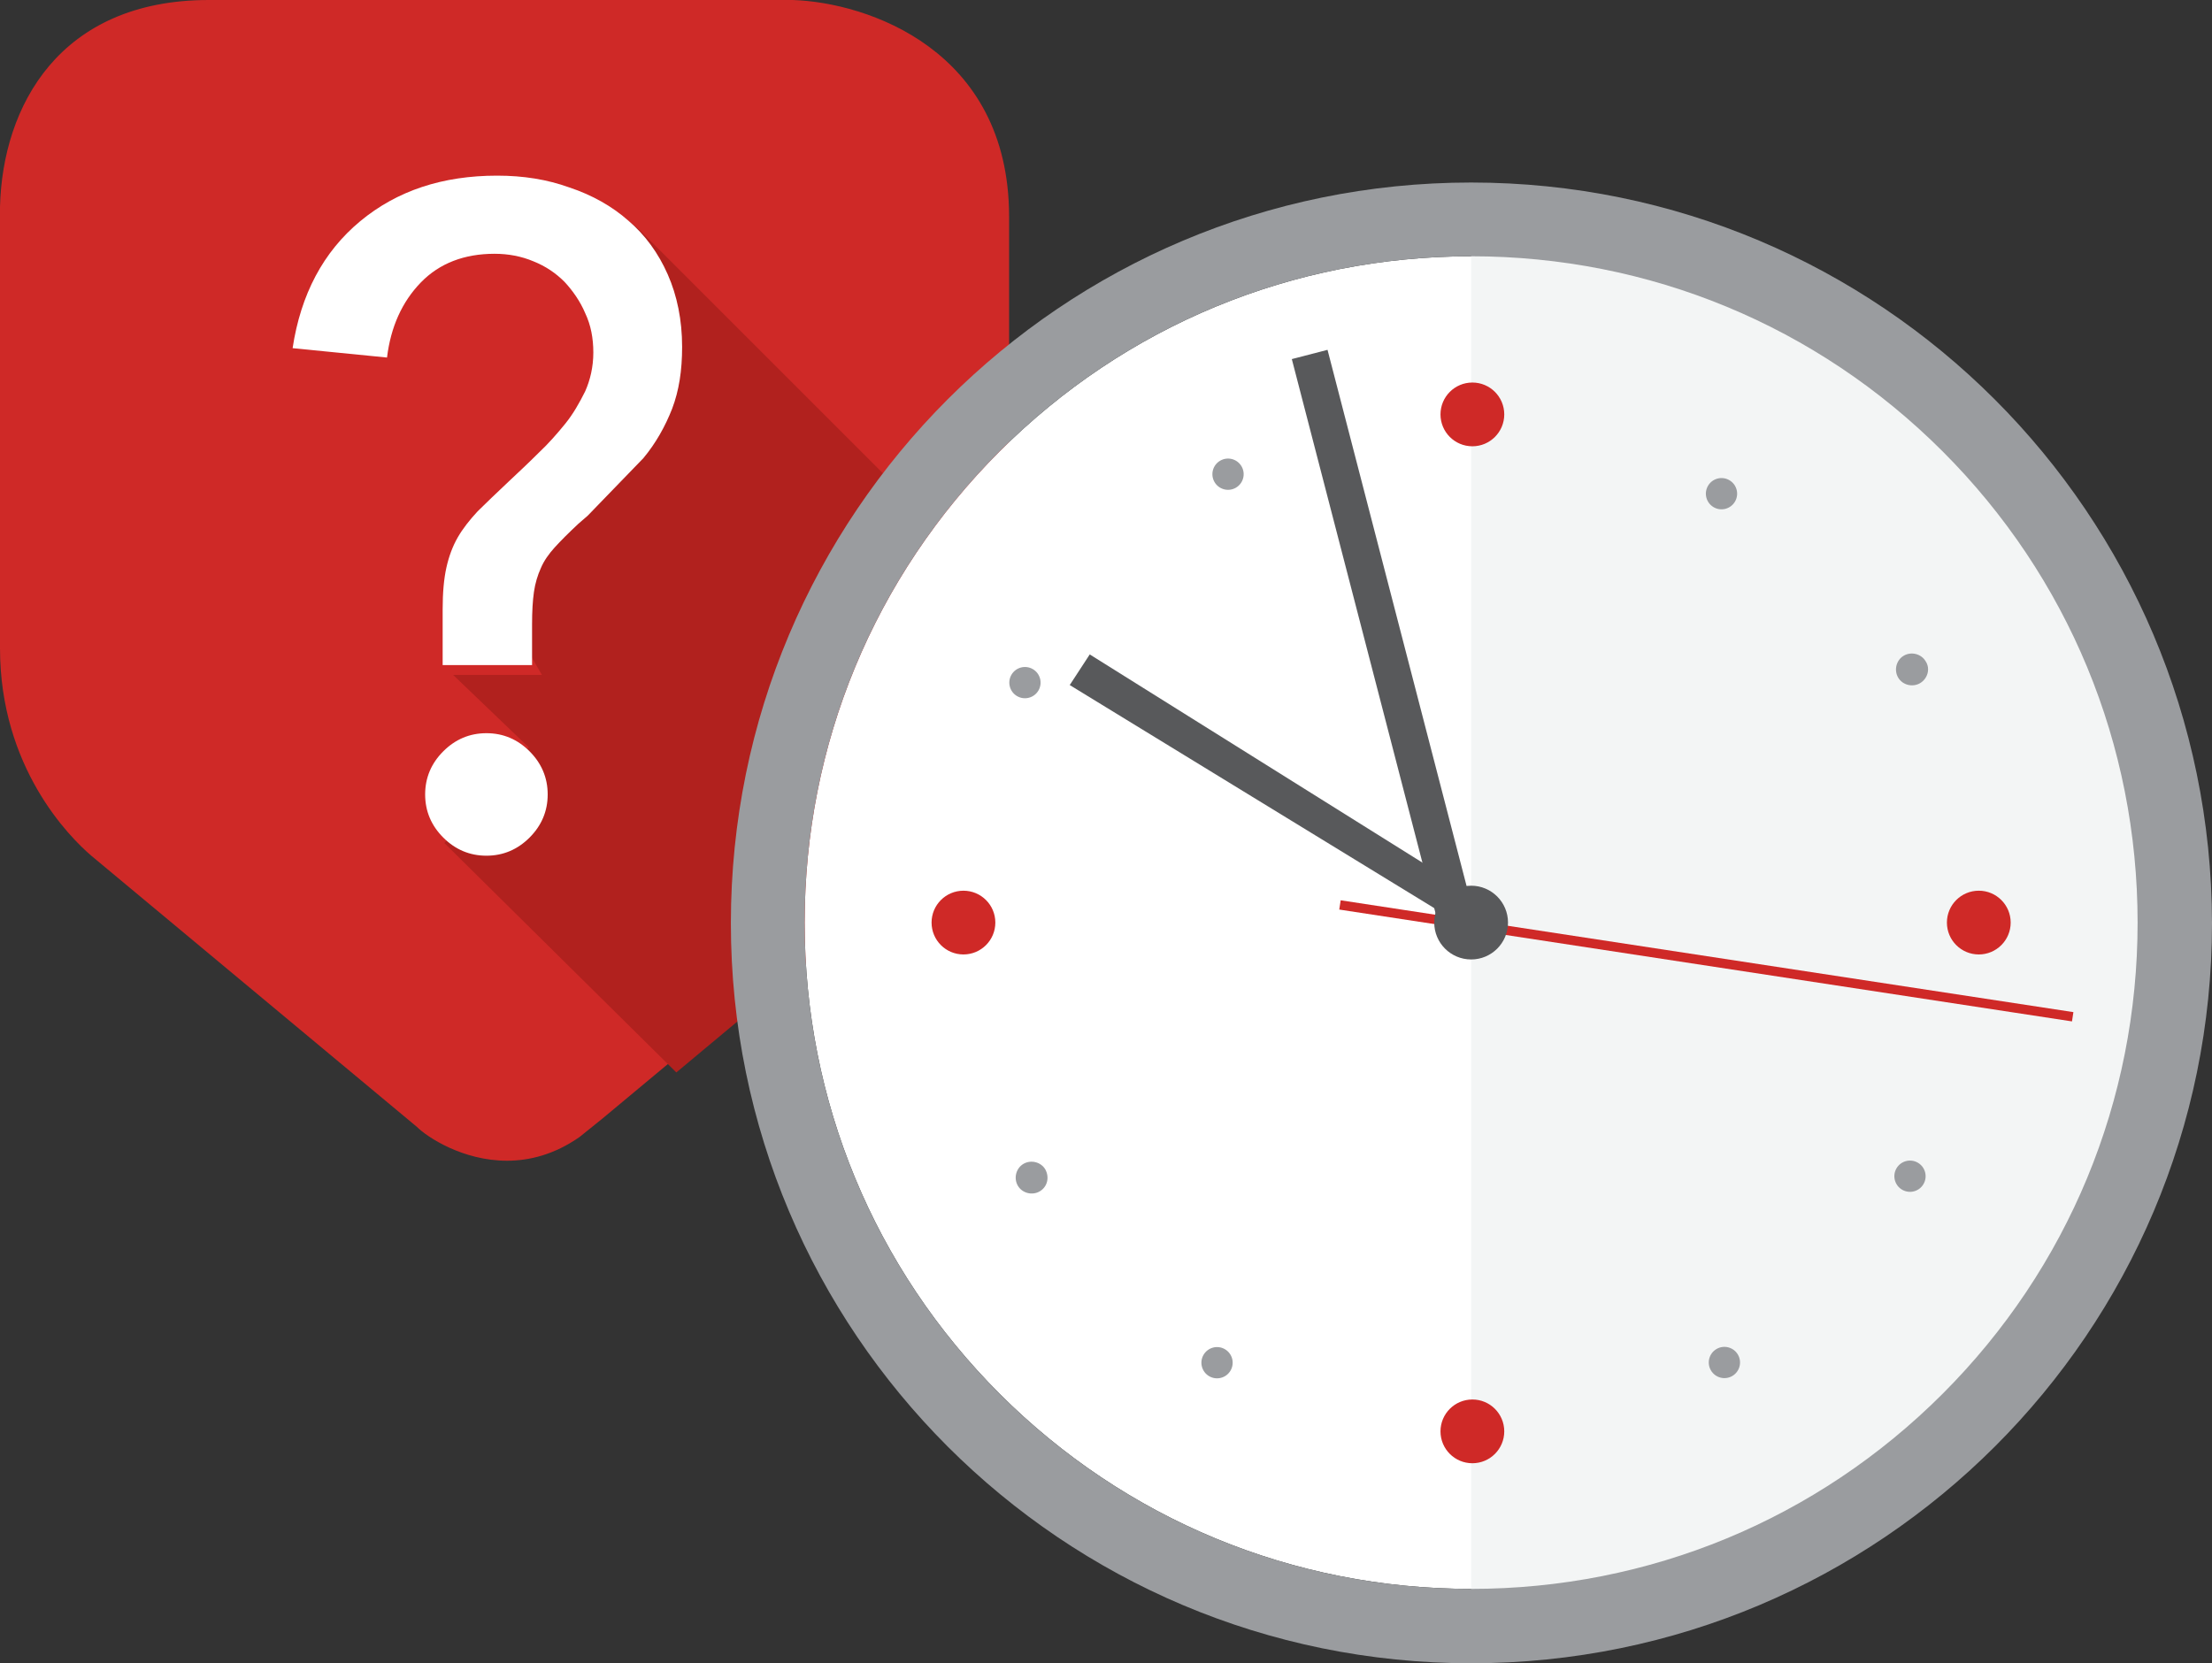 <?xml version="1.0" encoding="UTF-8" standalone="no"?>
<!-- Generator: Adobe Illustrator 21.0.2, SVG Export Plug-In . SVG Version: 6.00 Build 0)  -->

<svg
   xmlns:dc="http://purl.org/dc/elements/1.1/"
   xmlns:cc="http://creativecommons.org/ns#"
   xmlns:rdf="http://www.w3.org/1999/02/22-rdf-syntax-ns#"
   xmlns:svg="http://www.w3.org/2000/svg"
   xmlns="http://www.w3.org/2000/svg"
   xmlns:sodipodi="http://sodipodi.sourceforge.net/DTD/sodipodi-0.dtd"
   xmlns:inkscape="http://www.inkscape.org/namespaces/inkscape"
   version="1.1"
   id="Layer_1"
   x="0px"
   y="0px"
   viewBox="0 0 353.8 266.1"
   xml:space="preserve"
   sodipodi:docname="clock.svg"
   inkscape:export-filename="/home/leandro/Downloads/Arquivos para desenvolvimento/Interface/Sismema_Impulse_Bilingue_Site.svg.png"
   inkscape:export-xdpi="96"
   inkscape:export-ydpi="96"
   width="353.8"
   height="266.1"
   inkscape:version="0.92.2 (5c3e80d, 2017-08-06)"><rect x="0" y="0" width="353.8" height="266.1" fill="#333333" stroke="none"/><defs
     id="defs1474" /><sodipodi:namedview
     pagecolor="#ffffff"
     bordercolor="#666666"
     borderopacity="1"
     objecttolerance="10"
     gridtolerance="10"
     guidetolerance="10"
     inkscape:pageopacity="0"
     inkscape:pageshadow="2"
     inkscape:window-width="1299"
     inkscape:window-height="713"
     id="namedview1472"
     showgrid="false"
     inkscape:zoom="0.90509668"
     inkscape:cx="363.71568"
     inkscape:cy="75.319159"
     inkscape:window-x="67"
     inkscape:window-y="27"
     inkscape:window-maximized="1"
     inkscape:current-layer="Layer_1" /><style
     type="text/css"
     id="style2">
	.st0{fill:#CF2927;}
	.st1{fill:#B1211E;}
	.st2{fill:#FFFFFF;}
	.st3{opacity:0.8;fill:url(#SVGID_3_);}
	.st4{fill:#5A5B5D;}
	.st5{fill:#5A5B5D;stroke:#5A5B5D;stroke-width:0.469;stroke-miterlimit:10;}
	.st6{fill:#A6A8AB;}
	.st7{fill:#F1F1F2;}
	.st8{fill:none;stroke:#FFFFFF;stroke-width:0.25;stroke-miterlimit:10;}
	.st9{font-family:'Exo-Bold';}
	.st10{font-size:46.299px;}
	.st11{font-family:'Exo-Regular';}
	.st12{font-size:30.415px;}
	.st13{fill:#E6E6E6;}
	.st14{font-size:18px;}
	.st15{font-family:'Exo-Light';}
	.st16{fill:none;stroke:#E6E6E6;stroke-width:2;stroke-miterlimit:10;}
	.st17{fill:#9A9C9F;}
	.st18{font-size:21.543px;}
	.st19{fill:none;}
	.st20{fill:#808080;}
	.st21{font-size:16px;}
	.st22{opacity:0.25;fill:url(#SVGID_4_);}
	.st23{opacity:0.25;fill:url(#SVGID_5_);}
	.st24{opacity:0.67;fill:#F2F2F2;}
	.st25{font-size:13.605px;}
	.st26{letter-spacing:2;}
	.st27{fill:#F2F2F2;}
	.st28{fill:none;stroke:#CF2927;stroke-miterlimit:10;}
	.st29{fill:none;stroke:#CCCCCC;stroke-miterlimit:10;}
	.st30{font-family:'Exo-Italic';}
	.st31{font-size:10.516px;}
	.st32{font-size:14px;}
	.st33{font-size:12px;}
	.st34{opacity:0.6;}
	.st35{font-size:10px;}
	.st36{font-family:'Exo-Black';}
	.st37{font-size:11px;}
	.st38{font-family:'Exo-DemiBold';}
	.st39{fill:#58595B;}
	.st40{font-family:'Exo-ExtraBold';}
	.st41{font-size:20.301px;}
	.st42{fill-rule:evenodd;clip-rule:evenodd;fill:#FFFFFF;}
	.st43{font-family:'Exo-Medium';}
	.st44{font-size:15.377px;}
	.st45{font-size:18.859px;}
	.st46{letter-spacing:-1;}
	.st47{fill:#0071BC;}
	.st48{fill:none;stroke:#FFFFFF;stroke-miterlimit:10;}
	.st49{fill:#B3B3B3;}
	.st50{font-family:'Exo-Light-Italic';}
	.st51{letter-spacing:1;}
	.st52{font-size:18.522px;}
	.st53{font-size:14.591px;}
	.st54{fill:#C32C27;}
	.st55{fill:#A8241E;}
	.st56{fill:#A5A6A9;}
	.st57{fill:#F0F0F1;}
	.st58{fill:#F3F5F5;}
	.st59{font-size:21.74px;}
	.st60{font-size:18.634px;}
	.st61{fill:#CF2927;stroke:#CF2927;stroke-width:2.838;stroke-miterlimit:10;}
	.st62{fill:none;stroke:#CF2927;stroke-width:5.114;stroke-linecap:round;stroke-linejoin:round;stroke-miterlimit:10;}
	.st63{clip-path:url(#SVGID_9_);}
</style><linearGradient
     id="SVGID_3_"
     gradientUnits="userSpaceOnUse"
     x1="-0.619"
     y1="524.109"
     x2="1920.567"
     y2="524.109"><stop
       offset="0"
       style="stop-color:#58595B"
       id="stop28" /><stop
       offset="0.512"
       style="stop-color:#757677"
       id="stop30" /><stop
       offset="1"
       style="stop-color:#555658"
       id="stop32" /></linearGradient><linearGradient
     id="SVGID_4_"
     gradientUnits="userSpaceOnUse"
     x1="1152.744"
     y1="1409.502"
     x2="1152.744"
     y2="1545.395"><stop
       offset="0"
       style="stop-color:#FFFFFF;stop-opacity:0"
       id="stop142" /><stop
       offset="3.624004e-02"
       style="stop-color:#F4F4F4;stop-opacity:3.624004e-02"
       id="stop144" /><stop
       offset="0.399"
       style="stop-color:#8D8D8D;stop-opacity:0.399"
       id="stop146" /><stop
       offset="0.69"
       style="stop-color:#414141;stop-opacity:0.69"
       id="stop148" /><stop
       offset="0.897"
       style="stop-color:#121212;stop-opacity:0.897"
       id="stop150" /><stop
       offset="1"
       style="stop-color:#000000"
       id="stop152" /></linearGradient><linearGradient
     id="SVGID_5_"
     gradientUnits="userSpaceOnUse"
     x1="1186.256"
     y1="1896.849"
     x2="1186.256"
     y2="2032.742"
     gradientTransform="rotate(180,1169.5,1591)"><stop
       offset="0"
       style="stop-color:#FFFFFF;stop-opacity:0"
       id="stop157" /><stop
       offset="3.624004e-02"
       style="stop-color:#F4F4F4;stop-opacity:3.624004e-02"
       id="stop159" /><stop
       offset="0.399"
       style="stop-color:#8D8D8D;stop-opacity:0.399"
       id="stop161" /><stop
       offset="0.69"
       style="stop-color:#414141;stop-opacity:0.69"
       id="stop163" /><stop
       offset="0.897"
       style="stop-color:#121212;stop-opacity:0.897"
       id="stop165" /><stop
       offset="1"
       style="stop-color:#000000"
       id="stop167" /></linearGradient><g
     transform="translate(-514.6,-5090.4)"
     id="g6"><path
       inkscape:connector-curvature="0"
       class="st0"
       d="M 641.4,5090.4 H 548 c -23.9,0 -33,17 -33.4,33.1 v 70.6 c 0,19.1 11.1,30.2 14.6,33.2 l 52.1,43.4 c 1.6,1.6 7.3,5.4 14.4,5.4 3.6,0 7.6,-1 11.6,-3.8 l 3.6,-2.9 46.2,-38.5 c 17.7,-14.8 18.8,-34.2 18.9,-37.9 v -68.1 c -0.1,-26.5 -22.6,-34.1 -34.6,-34.5 z"
       id="path4"
       style="fill:#cf2927" /></g><path
     inkscape:connector-curvature="0"
     class="st1"
     d="m 104.7,51.9 c -0.9,-1.4 -11,-14.1 -12.2,-15.1 4.5,-4 8.1,-1.8 10.2,0.4 0.2,0.2 0.3,0.3 0.5,0.5 0.2,0.2 0.3,0.3 0.5,0.5 0.2,0.2 0.3,0.3 0.5,0.5 0.2,0.2 0.3,0.3 0.5,0.5 0.2,0.2 0.3,0.3 0.5,0.5 0.2,0.2 0.3,0.3 0.5,0.5 0.2,0.2 0.3,0.3 0.5,0.5 0.2,0.2 0.3,0.3 0.5,0.5 0.2,0.2 0.3,0.3 0.5,0.5 0.2,0.2 0.3,0.3 0.5,0.5 0.2,0.2 0.3,0.3 0.5,0.5 0.2,0.2 0.3,0.3 0.5,0.5 0.2,0.2 0.3,0.3 0.5,0.5 0.2,0.2 0.3,0.3 0.5,0.5 0.2,0.2 0.3,0.3 0.5,0.5 0.2,0.2 0.3,0.3 0.5,0.5 0.2,0.2 0.3,0.3 0.5,0.5 0.2,0.2 0.3,0.3 0.5,0.5 0.2,0.2 0.3,0.3 0.5,0.5 0.2,0.2 0.3,0.3 0.5,0.5 0.2,0.2 0.3,0.3 0.5,0.5 0.2,0.2 0.3,0.3 0.5,0.5 0.2,0.2 0.3,0.3 0.5,0.5 0.2,0.2 0.3,0.3 0.5,0.5 0.2,0.2 0.3,0.3 0.5,0.5 0.2,0.2 0.3,0.3 0.5,0.5 0.2,0.2 0.3,0.3 0.5,0.5 0.2,0.2 0.3,0.3 0.5,0.5 0.2,0.2 0.3,0.3 0.5,0.5 0.2,0.2 0.3,0.3 0.5,0.5 0.2,0.2 0.3,0.3 0.5,0.5 0.2,0.2 0.3,0.3 0.5,0.5 0.2,0.2 0.3,0.3 0.5,0.5 0.2,0.2 0.3,0.3 0.5,0.5 0.2,0.2 0.3,0.3 0.5,0.5 0.2,0.2 0.3,0.3 0.5,0.5 0.2,0.2 0.3,0.3 0.5,0.5 0.2,0.2 0.3,0.3 0.5,0.5 0.2,0.2 0.3,0.3 0.5,0.5 0.2,0.2 0.3,0.3 0.5,0.5 0.2,0.2 0.3,0.3 0.5,0.5 0.2,0.2 0.3,0.3 0.5,0.5 0.2,0.2 0.3,0.3 0.5,0.5 0.2,0.2 0.3,0.3 0.5,0.5 0.2,0.2 0.3,0.3 0.5,0.5 0.2,0.2 0.3,0.3 0.5,0.5 0.2,0.2 0.3,0.3 0.5,0.5 0.2,0.2 0.3,0.3 0.5,0.5 0.2,0.2 0.3,0.3 0.5,0.5 0.2,0.2 0.3,0.3 0.5,0.5 0.2,0.2 0.3,0.3 0.5,0.5 0.2,0.2 0.3,0.3 0.5,0.5 0.2,0.2 0.3,0.3 0.5,0.5 0.2,0.2 0.3,0.3 0.5,0.5 0.2,0.2 0.3,0.3 0.5,0.5 0.2,0.2 0.3,0.3 0.5,0.5 0.2,0.2 0.3,0.3 0.5,0.5 0.2,0.2 0.3,0.3 0.5,0.5 0.2,0.2 0.3,0.3 0.5,0.5 0.2,0.2 0.3,0.3 0.5,0.5 0.2,0.2 0.3,0.3 0.5,0.5 0.2,0.2 0.3,0.3 0.5,0.5 0.2,0.2 0.3,0.3 0.5,0.5 0.2,0.2 0.3,0.3 0.5,0.5 0.2,0.2 0.3,0.3 0.5,0.5 0.2,0.2 0.3,0.3 0.5,0.5 0.2,0.2 0.3,0.3 0.5,0.5 0.2,0.2 0.3,0.3 0.5,0.5 0.2,0.2 0.3,0.3 0.5,0.5 0.2,0.2 0.3,0.3 0.5,0.5 0.2,0.2 0.3,0.3 0.5,0.5 0.2,0.2 0.3,0.3 0.5,0.5 0.2,0.2 0.3,0.3 0.5,0.5 0.2,0.2 0.3,0.3 0.5,0.5 0.2,0.2 0.3,0.3 0.5,0.5 0.2,0.2 0.3,0.3 0.5,0.5 0.2,0.2 0.3,0.3 0.5,0.5 0.2,0.2 0.3,0.3 0.5,0.5 0.2,0.2 0.3,0.3 0.5,0.5 0.2,0.2 0.3,0.3 0.5,0.5 0.2,0.2 0.3,0.3 0.5,0.5 0.2,0.2 0.3,0.3 0.5,0.5 0.2,0.2 0.3,0.3 0.5,0.5 0.2,0.2 0.3,0.3 0.5,0.5 0.2,0.2 0.3,0.3 0.5,0.5 0.2,0.2 0.3,0.3 0.5,0.5 0.2,0.2 0.3,0.3 0.5,0.5 0.2,0.2 0.3,0.3 0.5,0.5 0.2,0.2 0.3,0.3 0.5,0.5 0.2,0.2 0.3,0.3 0.5,0.5 0.2,0.2 0.3,0.3 0.5,0.5 0.2,0.2 0.3,0.3 0.5,0.5 0.2,0.2 0.3,0.3 0.5,0.5 0.2,0.2 0.3,0.3 0.5,0.5 0.2,0.2 0.3,0.3 0.5,0.5 0.2,0.2 0.3,0.3 0.5,0.5 -0.9,5.1 -5.9,56 -14.1,62.7 l -28.4,23.7 -37.1,-36.7 13.5,-15.3 -12.1,-11.6 h 14.2 l -7.1,-12.3 z"
     id="path8"
     style="fill:#b1211e" /><g
     transform="translate(-514.6,-5090.4)"
     id="g12"><path
       inkscape:connector-curvature="0"
       class="st2"
       d="m 585.4,5197 v -9.1 c 0,-2.7 0.2,-4.9 0.6,-6.7 0.4,-1.8 1,-3.4 1.8,-4.8 0.8,-1.4 1.9,-2.8 3.2,-4.2 1.3,-1.3 3,-2.9 5,-4.8 1.6,-1.5 3.2,-3 4.7,-4.5 1.6,-1.5 3,-3.1 4.3,-4.7 1.3,-1.6 2.3,-3.4 3.2,-5.2 0.8,-1.8 1.3,-3.9 1.3,-6.2 0,-2.3 -0.4,-4.4 -1.3,-6.3 -0.8,-1.9 -2,-3.6 -3.3,-5 -1.4,-1.4 -3,-2.5 -5,-3.3 -1.9,-0.8 -4,-1.2 -6.2,-1.2 -4.8,0 -8.8,1.5 -11.8,4.6 -3,3.1 -4.8,7.1 -5.4,12 l -15.1,-1.5 c 1.3,-8.6 4.9,-15.4 10.8,-20.3 5.9,-4.9 13.2,-7.3 21.9,-7.3 4.2,0 8,0.6 11.6,1.9 3.6,1.2 6.8,3 9.4,5.3 2.7,2.3 4.8,5.2 6.3,8.6 1.5,3.4 2.3,7.3 2.3,11.6 0,3.8 -0.5,7 -1.6,9.9 -1.1,2.8 -2.6,5.5 -4.6,7.9 l -8.9,9.2 -1.5,1.3 c -1.6,1.5 -2.8,2.7 -3.8,3.8 -0.9,1 -1.7,2.1 -2.2,3.3 -0.5,1.1 -0.9,2.4 -1.1,3.8 -0.2,1.4 -0.3,3.1 -0.3,5.2 v 6.5 h -14.3 z m -2.8,20.5 c 0,-2.7 1,-5 2.9,-6.9 1.9,-1.9 4.2,-2.9 6.9,-2.9 2.7,0 5,1 6.9,2.9 1.9,1.9 2.9,4.2 2.9,6.9 0,2.7 -1,5 -2.9,6.9 -1.9,1.9 -4.2,2.9 -6.9,2.9 -2.7,0 -5,-1 -6.9,-2.9 -1.9,-1.9 -2.9,-4.2 -2.9,-6.9 z"
       id="path10"
       style="fill:#ffffff" /></g><path
     inkscape:connector-curvature="0"
     class="st2"
     d="m 235.3,41 c 28.5,0 55.3,11.1 75.4,31.2 20.1,20.1 31.2,46.9 31.2,75.4 0,28.5 -11.1,55.3 -31.2,75.4 -20.1,20.1 -46.9,31.2 -75.4,31.2 -28.5,0 -55.3,-11.1 -75.4,-31.2 -20.1,-20.1 -31.2,-46.9 -31.2,-75.4 0,-28.5 11.1,-55.3 31.2,-75.4 20.1,-20.1 46.9,-31.2 75.4,-31.2 z"
     id="path14"
     style="fill:#ffffff" /><g
     transform="translate(-514.6,-5090.4)"
     id="g1094"><g
       id="g972"><g
         id="g970"><path
           inkscape:connector-curvature="0"
           class="st58"
           d="m 749.9,5129.2 c 60.1,0 108.9,48.7 108.9,108.9 0,60.1 -48.7,108.9 -108.9,108.9"
           id="path968"
           style="fill:#f3f5f5" /></g></g><g
       id="g980"><g
         id="g978"><g
           id="g976"><path
             inkscape:connector-curvature="0"
             class="st17"
             d="m 749.9,5131.4 c 28.5,0 55.3,11.1 75.4,31.2 20.1,20.1 31.2,46.9 31.2,75.4 0,28.5 -11.1,55.3 -31.2,75.4 -20.1,20.1 -46.9,31.2 -75.4,31.2 -28.5,0 -55.3,-11.1 -75.4,-31.2 -20.1,-20.1 -31.2,-46.9 -31.2,-75.4 0,-28.5 11.1,-55.3 31.2,-75.4 20.1,-20.1 46.9,-31.2 75.4,-31.2 z m 0,-11.8 c -65.4,0 -118.4,53 -118.4,118.5 0,65.4 53,118.4 118.4,118.4 65.4,0 118.5,-53 118.5,-118.4 -0.1,-65.5 -53.1,-118.5 -118.5,-118.5 z"
             id="path974"
             style="fill:#9a9c9f" /></g></g></g><g
       id="g988"><g
         id="g986"><g
           id="g984"><rect
             x="735"
             y="5144.7"
             transform="matrix(0.968,-0.251,0.251,0.968,-1281.579,352.265)"
             class="st39"
             width="5.9"
             height="94.8"
             id="rect982"
             style="fill:#58595b" /></g></g></g><g
       id="g994"><g
         id="g992"><rect
           x="784.3"
           y="5184.1"
           transform="matrix(0.151,-0.989,0.989,0.151,-4516.696,5228.791)"
           class="st0"
           width="1.5"
           height="118.5"
           id="rect990"
           style="fill:#cf2927" /></g></g><g
       id="g1002"><g
         id="g1000"><g
           id="g998"><polygon
             class="st39"
             points="753.6,5235.6 751.7,5240.4 685.7,5200 688.9,5195.1 "
             id="polygon996"
             style="fill:#58595b" /></g></g></g><g
       id="g1084"><g
         id="g1010"><g
           id="g1008"><g
             id="g1006"><circle
               class="st0"
               cx="831.1"
               cy="5238"
               r="5.1"
               id="circle1004"
               style="fill:#cf2927" /></g></g></g><g
         id="g1018"><g
           id="g1016"><g
             id="g1014"><circle
               class="st0"
               cx="668.7"
               cy="5238"
               r="5.1"
               id="circle1012"
               style="fill:#cf2927" /></g></g></g><g
         id="g1026"><g
           id="g1024"><g
             id="g1022"><circle
               class="st0"
               cx="750.1"
               cy="5156.7"
               r="5.1"
               id="circle1020"
               style="fill:#cf2927" /></g></g></g><g
         id="g1034"><g
           id="g1032"><g
             id="g1030"><circle
               r="5.1"
               class="st0"
               cx="750.1"
               cy="5319.4"
               id="ellipse1028"
               style="fill:#cf2927" /></g></g></g><g
         id="g1040"><g
           id="g1038"><circle
             r="2.5"
             transform="matrix(0.5,-0.866,0.866,0.5,-4161.273,3349.571)"
             class="st17"
             cx="820.2"
             cy="5278.6"
             id="ellipse1036"
             style="fill:#9a9c9f" /></g></g><g
         id="g1046"><g
           id="g1044"><circle
             r="2.5"
             transform="matrix(0.5,-0.866,0.866,0.5,-4162.212,3189.444)"
             class="st17"
             cx="679.6"
             cy="5197.4"
             id="ellipse1042"
             style="fill:#9a9c9f" /></g></g><g
         id="g1052"><g
           id="g1050"><circle
             r="2.5"
             transform="matrix(0.5,-0.866,0.866,0.5,-4080.631,3270.28)"
             class="st17"
             cx="790.7"
             cy="5167.7"
             id="ellipse1048"
             style="fill:#9a9c9f" /></g></g><g
         id="g1058"><g
           id="g1056"><circle
             r="2.5"
             transform="matrix(0.5,-0.866,0.866,0.5,-4242.601,3268.505)"
             class="st17"
             cx="709.4"
             cy="5308.5"
             id="ellipse1054"
             style="fill:#9a9c9f" /></g></g><g
         id="g1064"><g
           id="g1062"><circle
             r="2.5"
             transform="matrix(0.866,-0.5,0.5,0.866,-2548.448,1106.606)"
             class="st17"
             cx="790.6"
             cy="5308.4"
             id="ellipse1060"
             style="fill:#9a9c9f" /></g></g><g
         id="g1070"><g
           id="g1068"><circle
             r="2.5"
             transform="matrix(0.866,-0.5,0.5,0.866,-2487.172,1045.737)"
             class="st17"
             cx="709.4"
             cy="5167.7"
             id="ellipse1066"
             style="fill:#9a9c9f" /></g></g><g
         id="g1076"><g
           id="g1074"><path
             inkscape:connector-curvature="0"
             class="st17"
             d="m 821.7,5199.7 c -1.2,0.7 -2.8,0.3 -3.5,-0.9 -0.7,-1.2 -0.3,-2.8 0.9,-3.5 1.2,-0.7 2.8,-0.3 3.5,0.9 0.8,1.2 0.3,2.8 -0.9,3.5 z"
             id="path1072"
             style="fill:#9a9c9f" /></g></g><g
         id="g1082"><g
           id="g1080"><path
             inkscape:connector-curvature="0"
             class="st17"
             d="m 680.9,5281 c -1.2,0.7 -2.8,0.3 -3.5,-0.9 -0.7,-1.2 -0.3,-2.8 0.9,-3.5 1.2,-0.7 2.8,-0.3 3.5,0.9 0.7,1.3 0.3,2.8 -0.9,3.5 z"
             id="path1078"
             style="fill:#9a9c9f" /></g></g></g><g
       id="g1092"><g
         id="g1090"><g
           id="g1088"><circle
             class="st39"
             cx="749.9"
             cy="5238"
             r="5.9"
             id="circle1086"
             style="fill:#58595b" /></g></g></g></g></svg>
